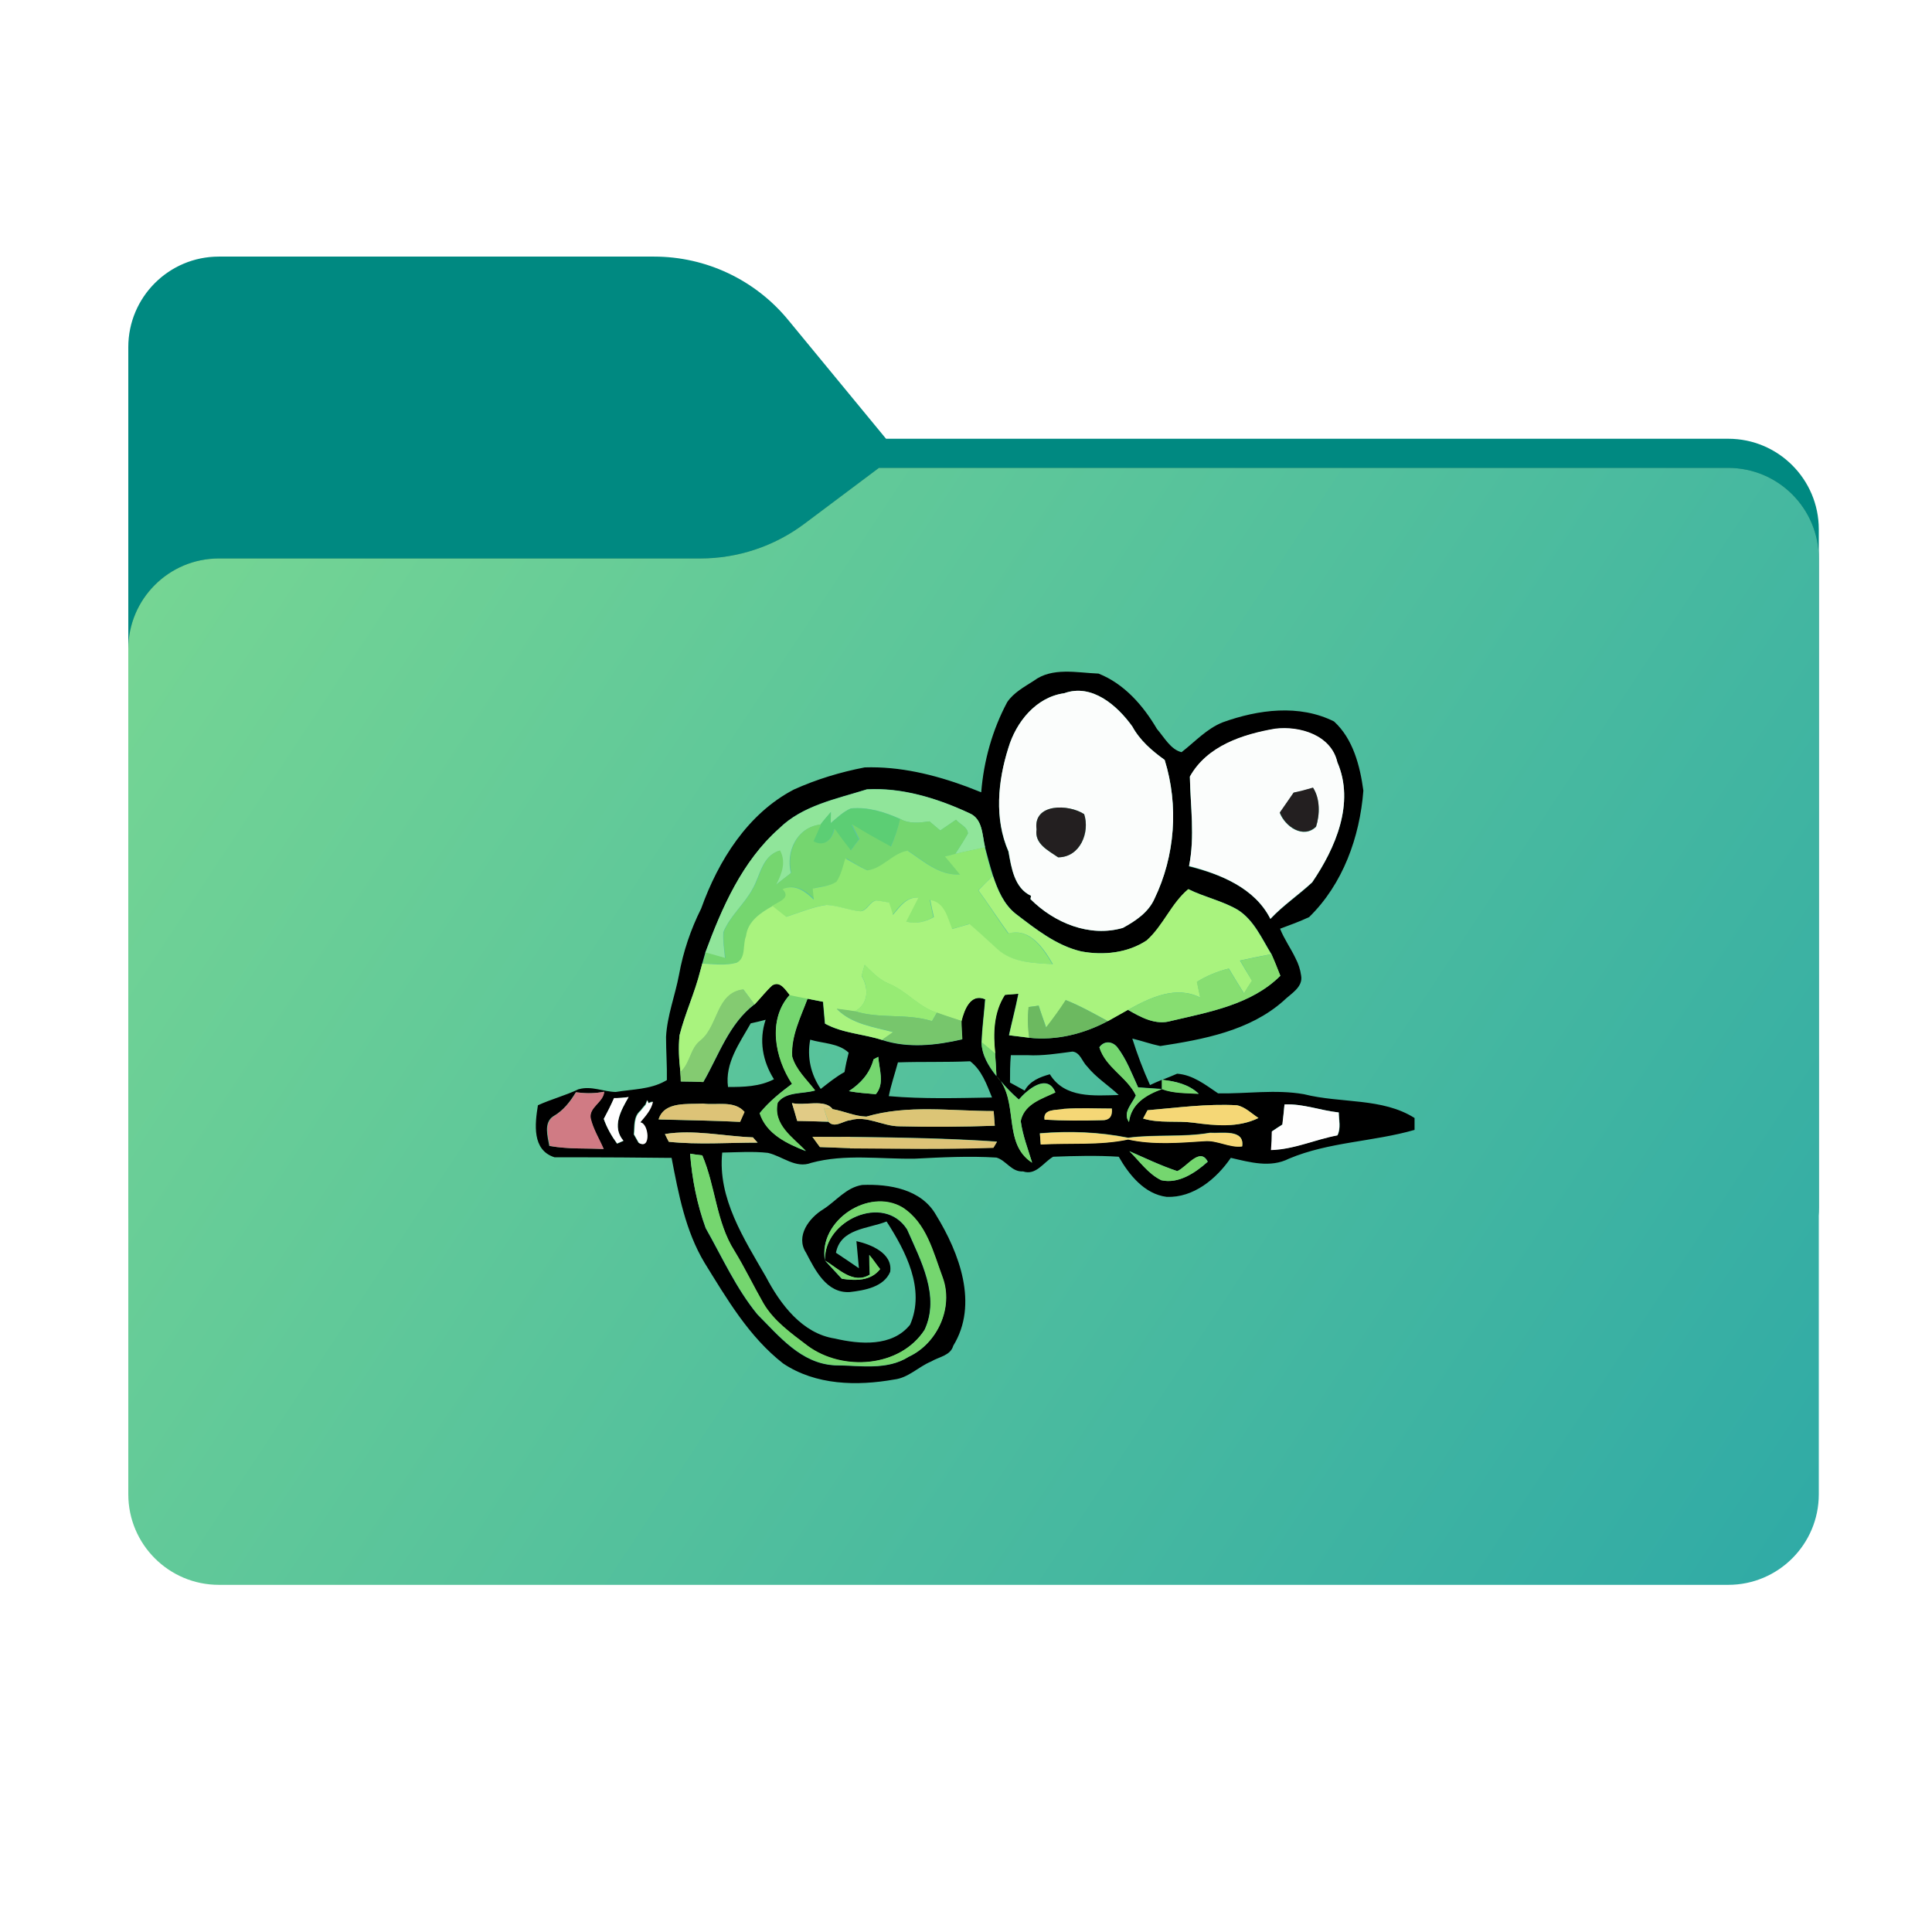 <svg width="256" height="256" viewBox="0 0 256 256" fill="none" xmlns="http://www.w3.org/2000/svg">
<path fill-rule="evenodd" clip-rule="evenodd" d="M104.425 42.378C100.056 37.073 93.544 34 86.671 34H29C22.373 34 17 39.373 17 46V58.137V68.2V160C17 166.627 22.373 172 29 172H229C235.627 172 241 166.627 241 160V70.137C241 63.51 235.627 58.137 229 58.137H117.404L104.425 42.378Z" fill="#008981"/>
<mask id="mask0_1060_27594" style="mask-type:alpha" maskUnits="userSpaceOnUse" x="17" y="34" width="224" height="138">
<path fill-rule="evenodd" clip-rule="evenodd" d="M104.425 42.378C100.056 37.073 93.544 34 86.671 34H29C22.373 34 17 39.373 17 46V58.137V68.2V160C17 166.627 22.373 172 29 172H229C235.627 172 241 166.627 241 160V70.137C241 63.51 235.627 58.137 229 58.137H117.404L104.425 42.378Z" fill="url(#paint0_linear_1060_27594)"/>
</mask>
<g mask="url(#mask0_1060_27594)">
<g style="mix-blend-mode:multiply" filter="url(#filter0_f_1060_27594)">
<path fill-rule="evenodd" clip-rule="evenodd" d="M92.789 74C97.764 74 102.605 72.387 106.586 69.402L116.459 62H229C235.627 62 241 67.373 241 74V108V160C241 166.627 235.627 172 229 172H29C22.373 172 17 166.627 17 160L17 108V86C17 79.373 22.373 74 29 74H87H92.789Z" fill="black" fill-opacity="0.3"/>
</g>
</g>
<g filter="url(#filter1_ii_1060_27594)">
<path fill-rule="evenodd" clip-rule="evenodd" d="M92.789 74C97.764 74 102.605 72.387 106.586 69.402L116.459 62H229C235.627 62 241 67.373 241 74V108V198C241 204.627 235.627 210 229 210H29C22.373 210 17 204.627 17 198L17 108V86C17 79.373 22.373 74 29 74H87H92.789Z" fill="url(#paint1_linear_1060_27594)"/>
</g>
<path d="M172.769 144.986C168.993 144.326 165.18 144.95 161.403 144.876C159.716 143.74 158.066 142.42 155.976 142.273C155.316 142.566 154.656 142.823 153.996 143.08C155.72 143.263 157.516 143.666 158.836 144.913C157.186 144.803 155.5 144.876 153.96 144.29C151.87 145.06 149.89 146.233 149.596 148.653C148.716 147.406 150 146.27 150.513 145.133C149.34 142.676 146.516 141.393 145.673 138.753C146.296 137.873 147.36 137.946 148.02 138.716C149.266 140.33 149.963 142.236 150.806 144.07C151.87 144.143 152.933 144.216 153.96 144.29V143.08C153.446 143.3 152.896 143.52 152.383 143.776C151.466 141.76 150.696 139.706 150.036 137.616C151.283 137.91 152.493 138.35 153.74 138.606C159.46 137.726 165.583 136.59 170.056 132.63C171.009 131.677 172.696 130.833 172.403 129.257C172.293 128.45 172.036 127.68 171.669 126.983C171.046 125.663 170.166 124.453 169.616 123.06C170.899 122.583 172.219 122.107 173.466 121.52C177.939 117.157 180.176 110.923 180.653 104.764C180.213 101.5 179.296 97.907 176.766 95.597C172.146 93.287 166.72 94.02 162.026 95.707C159.9 96.55 158.36 98.274 156.563 99.667C155.133 99.337 154.253 97.687 153.3 96.587C151.466 93.47 148.973 90.61 145.563 89.254C142.703 89.144 139.44 88.374 136.983 90.207C135.737 91.014 134.343 91.747 133.463 93.03C131.483 96.734 130.347 100.84 130.017 104.984C129.393 104.727 128.77 104.507 128.147 104.25C123.783 102.637 119.237 101.537 114.58 101.684C111.354 102.307 108.2 103.26 105.194 104.617C99.07 107.807 95.184 114.04 92.91 120.383C91.517 123.17 90.527 126.103 89.977 129.147C89.464 131.897 88.4 134.573 88.254 137.396C88.254 139.303 88.4 141.21 88.364 143.116C88.29 143.153 88.18 143.226 88.107 143.263C86.127 144.363 83.781 144.326 81.581 144.693C79.931 144.656 78.354 143.85 76.704 144.326H76.667C74.907 145.17 73.037 145.646 71.277 146.453C70.874 148.946 70.471 152.393 73.477 153.346H76.704C80.517 153.346 84.294 153.383 88.107 153.42H88.987C89.904 158.186 90.82 163.099 93.35 167.316C96.32 172.119 99.254 177.143 103.764 180.663C108.09 183.559 113.554 183.669 118.503 182.789C120.373 182.569 121.693 181.103 123.38 180.406C124.407 179.783 125.947 179.636 126.313 178.316C129.687 172.816 127.12 166.033 124.04 161.009C122.097 157.563 117.843 156.866 114.25 157.013C112.124 157.343 110.804 159.14 109.08 160.24C107.21 161.376 105.377 163.796 106.807 165.996C108.017 168.306 109.52 171.386 112.6 171.203C114.544 170.983 117.11 170.543 117.953 168.526C118.32 166.069 115.424 164.896 113.48 164.456C113.59 165.666 113.7 166.839 113.81 168.049C112.82 167.353 111.794 166.693 110.767 165.996C111.39 162.769 114.984 162.843 117.477 161.853C120.007 165.776 122.647 170.836 120.593 175.529C118.21 178.499 113.92 178.133 110.62 177.363C106.294 176.703 103.397 172.816 101.49 169.186C98.594 164.163 95.074 158.773 95.697 152.723C97.714 152.686 99.767 152.54 101.747 152.76C103.69 153.2 105.414 154.886 107.504 154.08C111.977 152.87 116.634 153.603 121.217 153.53C124.81 153.346 128.44 153.163 132.033 153.383C133.317 153.75 134.05 155.326 135.553 155.216C137.277 155.803 138.267 154.006 139.55 153.273C142.447 153.163 145.38 153.09 148.24 153.273C149.596 155.656 151.65 158.223 154.583 158.59C158.14 158.736 161.183 156.206 163.09 153.42C165.62 154.006 168.333 154.776 170.789 153.53C176.106 151.293 181.973 151.293 187.436 149.716V148.14C183.146 145.426 177.719 146.233 172.769 144.986V144.986ZM148.24 145.096C144.976 145.17 141.09 145.573 139.11 142.346C137.79 142.713 136.47 143.226 135.773 144.51C135.297 144.253 134.307 143.703 133.83 143.446C133.83 142.236 133.83 141.026 133.94 139.816H136.03H136.14C138.157 139.926 140.137 139.596 142.117 139.34C143.143 139.45 143.4 140.696 144.06 141.32C145.233 142.786 146.883 143.813 148.24 145.096V145.096ZM145.93 148.433C143.4 148.506 140.907 148.506 138.413 148.36C138.157 146.856 140.063 147.15 140.98 146.93C143.107 146.783 145.196 146.893 147.323 146.893C147.396 147.956 146.956 148.47 145.93 148.433ZM157.663 102.93C159.936 98.86 164.666 97.32 168.956 96.587C172.219 96.184 176.363 97.43 177.206 101.024C179.553 106.414 176.949 112.39 173.869 116.937C172.073 118.623 170.019 119.98 168.333 121.777C166.28 117.67 161.733 115.837 157.553 114.81C158.323 110.85 157.736 106.854 157.663 102.93ZM133.61 99.117C134.637 95.67 137.277 92.37 141.017 91.857C144.683 90.537 148.056 93.47 150.036 96.257C151.063 98.127 152.64 99.484 154.326 100.694C156.196 106.707 155.72 113.417 152.97 119.1C152.163 120.933 150.44 122.033 148.79 122.95C144.353 124.233 139.697 122.29 136.543 119.137L136.617 118.697C134.38 117.67 134.013 114.957 133.61 112.83C131.74 108.504 132.217 103.517 133.61 99.117V99.117ZM76.704 152.173C75.384 152.136 74.101 152.063 72.781 151.843C72.561 150.596 72.011 148.763 73.294 147.92C74.614 147.186 75.531 146.013 76.301 144.73C76.447 144.766 76.557 144.766 76.704 144.766C77.804 144.913 78.941 144.876 80.041 144.656C79.931 146.086 77.987 146.71 78.244 148.176C78.574 149.606 79.381 150.89 79.967 152.246C78.867 152.21 77.804 152.173 76.704 152.173V152.173ZM82.607 151.183C82.387 151.293 81.947 151.476 81.764 151.55C81.031 150.523 80.444 149.46 80.004 148.286C80.517 147.406 80.957 146.453 81.361 145.536C81.984 145.5 82.644 145.463 83.267 145.39C82.277 147.15 81.031 149.313 82.607 151.183V151.183ZM84.587 151.403C84.441 151.146 84.111 150.596 83.964 150.303C84.074 149.203 83.891 147.956 84.844 147.15C84.917 147.076 85.027 146.93 85.101 146.82L85.504 146.343C85.577 146.196 85.687 145.903 85.724 145.756L85.871 146.16L86.384 145.94C86.201 147.04 85.394 147.846 84.697 148.69C85.944 148.763 86.237 152.393 84.587 151.403V151.403ZM87.264 148.323C87.447 147.773 87.74 147.37 88.107 147.076C89.391 146.086 91.591 146.343 93.13 146.233C94.964 146.49 97.237 145.756 98.63 147.333L98.044 148.653C94.744 148.506 91.407 148.433 88.107 148.36C87.814 148.36 87.557 148.36 87.264 148.323ZM102.554 143.006C100.647 143.996 98.52 144.033 96.467 144.033C96.027 140.88 98.007 138.203 99.474 135.6C100.134 135.453 100.794 135.306 101.454 135.123C100.537 137.836 101.05 140.623 102.554 143.006V143.006ZM97.274 165.739C98.667 168.013 99.804 170.396 101.124 172.706C102.517 175.089 104.827 176.703 106.99 178.353C111.61 181.763 119.237 181.249 122.5 176.226C124.59 171.753 121.987 167.023 120.19 162.916C117.11 158.076 109.08 161.743 109.3 167.023C111.06 168.086 113.04 170.249 115.24 168.893C115.204 168.049 115.167 167.169 115.167 166.289C115.68 166.876 116.084 167.536 116.597 168.159C115.35 169.773 113.334 169.699 111.537 169.443C110.804 168.636 110.034 167.829 109.3 167.023C108.384 161.779 115.094 157.343 119.567 160.02C122.757 162.073 123.637 165.959 124.883 169.296C126.35 173.293 124.187 178.023 120.41 179.783C117.477 181.653 113.884 180.919 110.62 180.919C106.147 180.699 103.25 177.069 100.354 174.173C97.53 170.726 95.697 166.619 93.497 162.733C92.361 159.58 91.701 156.206 91.444 152.87C91.847 152.943 92.617 153.053 93.057 153.09C94.781 157.196 94.891 161.889 97.274 165.739V165.739ZM88.621 151.293C88.474 151.036 88.254 150.523 88.107 150.266C91.994 149.643 95.88 150.56 99.767 150.706C99.914 150.89 100.207 151.22 100.39 151.403C96.467 151.403 92.507 151.696 88.621 151.293V151.293ZM100.684 147.48C101.894 145.976 103.397 144.766 104.974 143.593C102.7 140.183 101.674 135.123 104.644 131.823C104.057 131.127 103.397 129.917 102.334 130.54C101.49 131.31 100.794 132.227 99.987 133.07C96.577 135.673 95.257 139.816 93.204 143.373C92.214 143.336 91.224 143.3 90.234 143.3C90.234 143.006 90.197 142.383 90.16 142.053C89.977 140.403 89.867 138.79 90.05 137.14C90.784 134.243 92.067 131.53 92.8 128.597C92.874 128.377 92.984 127.9 93.057 127.643C93.167 127.277 93.35 126.58 93.46 126.213C95.66 120.237 98.374 114.113 103.214 109.787C106.33 106.707 110.804 105.864 114.874 104.58C119.457 104.324 124.04 105.717 128.183 107.624L128.403 107.734C130.237 108.467 130.127 110.63 130.53 112.28C130.86 113.527 131.19 114.81 131.593 116.057C132.217 117.927 133.023 119.833 134.6 121.08C137.24 123.097 139.99 125.297 143.29 126.067C146.223 126.617 149.45 126.287 151.98 124.6C154.18 122.62 155.206 119.723 157.48 117.817C159.606 118.88 161.99 119.357 164.043 120.567C166.17 121.923 167.196 124.343 168.48 126.433L168.7 126.983C169.03 127.753 169.323 128.523 169.653 129.293C165.84 133.107 160.23 134.097 155.206 135.27C153.116 135.893 151.173 134.793 149.45 133.803C148.57 134.28 147.653 134.83 146.773 135.306C143.62 136.993 139.953 137.91 136.36 137.506C135.48 137.396 134.563 137.286 133.683 137.176C134.087 135.343 134.563 133.547 134.93 131.677C134.49 131.713 133.573 131.787 133.133 131.823C131.63 134.133 131.557 136.92 131.85 139.596C131.923 140.586 131.997 141.613 132.033 142.603C130.97 141.283 130.09 139.816 130.053 138.093C130.127 136.186 130.383 134.317 130.53 132.41C128.55 131.567 127.743 133.84 127.377 135.306C127.377 136.113 127.45 136.92 127.487 137.726C124.003 138.533 120.3 138.936 116.854 137.8C114.36 136.993 111.647 136.92 109.3 135.636C109.227 134.683 109.117 133.693 109.044 132.74C108.347 132.593 107.687 132.483 106.99 132.337C106.074 134.793 104.79 137.286 104.937 140C105.414 141.76 106.88 143.08 107.98 144.51C106.367 144.986 104.13 144.62 103.03 146.123C102.37 149.056 105.047 150.743 106.77 152.54C104.314 151.55 101.527 150.23 100.684 147.48V147.48ZM131.447 145.426C126.9 145.5 122.317 145.646 117.77 145.243C118.063 143.74 118.577 142.273 118.98 140.77C122.17 140.66 125.36 140.77 128.55 140.623C130.09 141.796 130.75 143.703 131.447 145.426V145.426ZM116.047 144.986C114.837 144.876 113.664 144.803 112.49 144.583C114.067 143.52 115.24 142.236 115.754 140.366L116.377 140.036C116.487 141.686 117.257 143.593 116.047 144.986ZM112.454 139.486C112.234 140.33 112.05 141.173 111.904 142.053C110.767 142.676 109.74 143.52 108.75 144.29C107.43 142.346 106.917 140.073 107.357 137.763C109.044 138.276 111.097 138.203 112.454 139.486V139.486ZM105.634 148.506C105.414 147.736 105.194 146.93 104.937 146.16C106.624 146.563 109.3 145.573 110.327 146.966C111.83 147.223 113.26 147.92 114.8 147.956C120.263 146.343 126.057 147.223 131.667 147.223C131.703 147.7 131.777 148.69 131.813 149.166C127.597 149.313 123.38 149.35 119.163 149.24C116.964 149.24 114.874 147.773 112.674 148.433C111.72 148.506 110.62 149.533 109.777 148.653C108.347 148.58 106.99 148.543 105.634 148.506V148.506ZM131.63 152.063C125.287 152.283 118.98 152.173 112.637 152.136C111.317 152.1 109.96 152.026 108.64 151.99C108.31 151.55 107.98 151.073 107.65 150.633C109.3 150.633 110.95 150.67 112.637 150.633C119.127 150.706 125.617 150.816 132.107 151.256C131.96 151.476 131.74 151.88 131.63 152.063ZM132.583 143.19C133.317 144.106 134.123 144.913 135.003 145.683C136.177 144.326 138.78 142.163 139.843 144.73C138.083 145.573 135.883 146.196 135.297 148.323L135.26 148.58C135.517 150.45 136.213 152.246 136.763 154.043C132.987 151.623 134.857 146.563 132.583 143.19V143.19ZM153.886 156.39C152.126 155.546 151.026 153.86 149.67 152.54C151.76 153.456 153.813 154.446 156.013 155.18C157.26 154.666 159.02 151.916 160.046 153.933C158.396 155.4 156.16 156.903 153.886 156.39ZM164.593 151.88C162.906 152.1 161.33 151.036 159.606 151.183C156.233 151.403 152.823 151.696 149.486 150.963C145.673 151.77 141.75 151.403 137.9 151.623C137.863 151.256 137.827 150.523 137.79 150.156C141.713 149.826 145.636 149.973 149.486 150.743C153.08 150.266 156.746 150.706 160.34 150.083C161.806 150.193 164.923 149.533 164.593 151.88ZM158.14 148.763C155.94 148.47 153.63 148.873 151.466 148.213C151.613 147.956 151.906 147.406 152.053 147.113C155.976 146.783 159.9 146.233 163.896 146.453C164.996 146.673 165.84 147.553 166.756 148.14C164.08 149.46 161 149.13 158.14 148.763V148.763ZM177.243 150.413C174.273 150.963 171.486 152.283 168.443 152.356C168.516 151.55 168.553 150.706 168.553 149.9C168.883 149.68 169.579 149.203 169.946 148.983C170.019 148.103 170.129 147.223 170.203 146.343C172.659 146.233 174.969 147.15 177.389 147.406C177.426 148.36 177.719 149.46 177.243 150.413V150.413Z" fill="black"/>
<path d="M103.213 109.824C106.33 106.744 110.803 105.901 114.873 104.618C119.53 104.361 124.186 105.791 128.403 107.734C130.236 108.468 130.126 110.631 130.529 112.281C129.209 112.574 127.89 112.831 126.57 113.161C127.156 112.244 127.706 111.364 128.256 110.448C128.22 109.568 127.193 109.238 126.68 108.614L124.59 110.044L123.16 108.834C121.876 109.018 120.483 109.201 119.273 108.504C117.22 107.588 115.02 106.891 112.746 107.111C111.72 107.551 110.913 108.358 110.07 109.054C110.07 108.688 110.106 107.954 110.106 107.588C109.63 108.138 109.153 108.688 108.713 109.274C105.56 109.604 104.093 112.868 104.79 115.691C104.13 116.204 103.433 116.754 102.773 117.268C103.506 115.838 104.13 114.261 103.287 112.721C100.94 113.418 100.757 115.984 99.693 117.818C98.593 119.834 96.723 121.374 95.843 123.501C95.77 124.674 95.953 125.811 96.063 126.984C95.183 126.727 94.303 126.507 93.46 126.251C95.66 120.274 98.337 114.114 103.213 109.824V109.824Z" fill="#90E59A"/>
<path d="M110.07 109.091C110.95 108.394 111.72 107.551 112.746 107.147C115.02 106.927 117.22 107.624 119.273 108.541C118.98 109.824 118.54 111.071 117.953 112.244C116.193 111.327 114.433 110.337 112.783 109.274L113.773 111.254C113.406 111.767 113.003 112.244 112.636 112.757C111.903 111.804 111.17 110.851 110.473 109.861C110.216 111.291 109.153 112.354 107.687 111.547C108.017 110.777 108.347 110.044 108.677 109.311C109.117 108.724 109.593 108.174 110.07 107.624C110.106 107.954 110.07 108.687 110.07 109.091V109.091Z" fill="#5CCE74"/>
<path d="M119.273 108.504C120.483 109.201 121.84 109.017 123.16 108.834L124.59 110.044L126.68 108.614C127.156 109.237 128.22 109.567 128.256 110.447C127.743 111.364 127.156 112.281 126.57 113.161C126.24 113.234 125.58 113.381 125.286 113.491C125.946 114.297 126.606 115.104 127.266 115.874C124.48 116.02 122.463 114.114 120.336 112.721C118.393 113.014 117 115.104 114.983 115.324C113.993 114.884 113.076 114.297 112.16 113.711C111.83 114.774 111.61 115.874 110.986 116.79C110.07 117.414 108.896 117.414 107.833 117.707C107.87 118.184 107.943 118.697 107.98 119.174C106.843 118.074 105.45 117.047 103.837 117.78C105.01 118.99 103.25 119.467 102.443 120.017C100.867 120.897 99.107 122.034 98.923 124.014C98.483 125.15 98.96 126.91 97.677 127.534C96.173 127.937 94.633 127.68 93.13 127.644C93.24 127.277 93.423 126.58 93.533 126.214C94.413 126.47 95.293 126.69 96.137 126.947C95.99 125.774 95.807 124.637 95.917 123.464C96.797 121.337 98.667 119.797 99.767 117.78C100.83 115.947 101.013 113.381 103.36 112.684C104.203 114.224 103.58 115.8 102.847 117.23C103.507 116.68 104.167 116.167 104.863 115.654C104.167 112.831 105.633 109.567 108.786 109.237C108.456 109.971 108.126 110.741 107.796 111.474C109.226 112.281 110.326 111.217 110.583 109.787C111.28 110.777 112.013 111.731 112.746 112.684C113.113 112.171 113.48 111.694 113.883 111.181L112.893 109.201C114.58 110.264 116.303 111.217 118.063 112.171C118.54 111.071 118.98 109.824 119.273 108.504V108.504ZM104.643 131.824C105.45 131.97 106.22 132.117 107.026 132.3C106.11 134.757 104.827 137.25 104.973 139.964C105.45 141.723 106.916 143.043 108.016 144.473C106.403 144.95 104.167 144.583 103.067 146.087C102.407 149.02 105.083 150.707 106.806 152.503C104.313 151.587 101.527 150.267 100.647 147.517C101.857 146.013 103.36 144.803 104.937 143.63C102.663 140.184 101.673 135.124 104.643 131.824V131.824ZM130.053 138.02C130.64 138.534 131.263 139.047 131.85 139.524C131.923 140.513 131.996 141.54 132.033 142.53C131.006 141.21 130.09 139.78 130.053 138.02V138.02ZM145.673 138.79C146.296 137.91 147.359 137.984 148.019 138.754C149.266 140.367 149.963 142.273 150.806 144.107C151.869 144.18 152.933 144.253 153.959 144.327C151.869 145.097 149.889 146.27 149.596 148.69C148.716 147.443 149.999 146.307 150.513 145.17C149.339 142.713 146.479 141.467 145.673 138.79V138.79ZM115.753 140.367L116.376 140.037C116.486 141.687 117.256 143.593 116.046 144.987C114.836 144.877 113.663 144.803 112.49 144.583C114.066 143.557 115.24 142.273 115.753 140.367ZM132.033 142.567C132.913 143.74 133.903 144.767 135.003 145.72C136.176 144.363 138.779 142.2 139.843 144.767C138.083 145.61 135.883 146.233 135.296 148.36C135.296 148.433 135.259 148.543 135.259 148.617C135.516 150.487 136.213 152.283 136.763 154.08C132.729 151.477 135.149 145.867 132.033 142.567V142.567ZM153.959 143.08C155.683 143.263 157.516 143.667 158.836 144.95C157.186 144.84 155.499 144.913 153.959 144.327V143.08ZM149.633 152.54C151.723 153.457 153.776 154.447 155.976 155.18C157.223 154.667 158.982 151.917 160.009 153.933C158.396 155.4 156.159 156.903 153.886 156.39C152.126 155.547 150.989 153.86 149.633 152.54ZM91.443 152.87C91.847 152.943 92.617 153.053 93.057 153.09C94.817 157.16 94.89 161.89 97.31 165.703C98.703 167.976 99.84 170.36 101.16 172.67C102.553 175.053 104.863 176.666 107.026 178.316C111.646 181.726 119.273 181.213 122.536 176.19C124.626 171.716 122.023 166.986 120.226 162.88C117.146 158.04 109.116 161.707 109.336 166.986C108.42 161.743 115.13 157.307 119.603 159.983C122.793 162.037 123.673 165.923 124.92 169.26C126.386 173.256 124.223 177.986 120.446 179.746C117.513 181.616 113.92 180.883 110.656 180.883C106.183 180.663 103.287 177.033 100.39 174.136C97.567 170.69 95.733 166.583 93.533 162.697C92.36 159.58 91.7 156.243 91.443 152.87V152.87ZM115.203 166.29C115.716 166.876 116.12 167.536 116.633 168.16C115.386 169.773 113.37 169.7 111.573 169.443C110.84 168.636 110.07 167.83 109.336 167.023C111.096 168.086 113.076 170.25 115.276 168.893C115.203 168.013 115.203 167.17 115.203 166.29Z" fill="#75D66F"/>
<path d="M114.91 115.324C116.927 115.104 118.32 113.014 120.263 112.72C122.427 114.15 124.443 116.02 127.193 115.874C126.533 115.067 125.873 114.26 125.213 113.49C125.543 113.417 126.203 113.234 126.497 113.16C127.817 112.83 129.137 112.574 130.457 112.28C130.787 113.527 131.117 114.81 131.52 116.057C130.897 116.68 130.273 117.34 129.613 117.964C130.97 119.834 132.216 121.813 133.573 123.683C136.396 122.913 138.193 125.627 139.44 127.753C136.91 127.607 134.05 127.57 132.07 125.737C130.86 124.637 129.687 123.5 128.403 122.437L126.093 123.097C125.47 121.593 125.103 119.614 123.197 119.247C123.343 120.017 123.527 120.75 123.673 121.52C122.537 122.18 121.29 122.473 120.007 122.107C120.52 121.043 121.07 120.017 121.62 118.954C120.043 118.807 119.127 120.164 118.247 121.227C118.063 120.677 117.88 120.127 117.733 119.577C117.147 119.504 116.597 119.357 116.01 119.32C115.167 119.504 114.837 120.713 113.92 120.75C112.417 120.603 110.987 119.98 109.447 119.907C107.613 120.164 105.89 120.97 104.094 121.483C103.507 121.007 102.884 120.53 102.297 120.054C103.104 119.467 104.9 119.027 103.69 117.817C105.34 117.084 106.697 118.11 107.833 119.21C107.797 118.734 107.723 118.22 107.687 117.744C108.75 117.487 109.887 117.45 110.84 116.827C111.463 115.91 111.683 114.774 112.013 113.747C113.003 114.297 113.92 114.884 114.91 115.324V115.324Z" fill="#8FE772"/>
<path d="M129.65 117.963C130.273 117.34 130.896 116.68 131.556 116.057C132.18 117.927 132.986 119.833 134.563 121.08C137.203 123.097 139.953 125.297 143.253 126.067C146.186 126.617 149.413 126.287 151.943 124.6C154.143 122.62 155.169 119.723 157.443 117.817C159.569 118.88 161.953 119.357 164.006 120.567C166.133 121.923 167.159 124.343 168.443 126.433C167.049 126.69 165.693 126.983 164.299 127.276C164.813 128.156 165.363 129.073 165.913 129.953C165.546 130.503 165.179 131.053 164.849 131.64C164.153 130.54 163.493 129.44 162.833 128.34C161.329 128.706 159.899 129.293 158.616 130.1L159.056 132.19C155.829 130.54 152.383 132.19 149.486 133.803C148.606 134.28 147.69 134.83 146.81 135.306C144.976 134.316 143.18 133.29 141.236 132.52C140.466 133.766 139.55 134.976 138.633 136.15C138.303 135.196 137.936 134.243 137.643 133.253C137.313 133.29 136.653 133.4 136.323 133.436C136.176 134.793 136.213 136.15 136.396 137.506C135.516 137.396 134.6 137.286 133.72 137.176C134.123 135.343 134.6 133.546 134.966 131.676C134.526 131.713 133.61 131.786 133.17 131.823C131.666 134.133 131.593 136.92 131.886 139.596C131.263 139.083 130.676 138.57 130.09 138.093C130.163 136.186 130.42 134.316 130.566 132.41C128.586 131.566 127.78 133.84 127.413 135.306C126.313 134.94 125.213 134.61 124.15 134.206C121.693 133.436 120.08 131.273 117.697 130.32C116.45 129.806 115.533 128.78 114.58 127.863C114.47 128.23 114.25 128.963 114.177 129.33C115.13 130.943 115.13 133.033 113.26 134.023C112.673 133.95 111.5 133.803 110.877 133.693C112.857 135.71 115.753 136.076 118.357 136.773L116.89 137.8C114.397 136.993 111.683 136.92 109.337 135.636C109.263 134.683 109.153 133.693 109.08 132.74C108.383 132.593 107.723 132.483 107.027 132.336C106.22 132.19 105.45 132.043 104.643 131.86C104.057 131.163 103.397 129.953 102.333 130.576C101.49 131.346 100.793 132.263 99.987 133.106C99.51 132.446 98.997 131.786 98.52 131.126C94.927 131.566 95.22 135.893 92.91 137.836C91.444 138.9 91.517 140.916 90.16 142.09C89.977 140.44 89.867 138.826 90.05 137.176C90.784 134.28 92.067 131.566 92.8 128.633C92.874 128.413 92.984 127.936 93.057 127.68C94.56 127.753 96.137 127.973 97.603 127.57C98.887 126.947 98.374 125.187 98.85 124.05C99.07 122.07 100.793 120.933 102.37 120.053C102.957 120.53 103.58 121.007 104.167 121.483C105.963 120.933 107.687 120.163 109.52 119.907C111.06 119.98 112.49 120.603 113.993 120.75C114.91 120.713 115.203 119.503 116.083 119.32C116.67 119.357 117.22 119.503 117.807 119.577C117.99 120.127 118.173 120.677 118.32 121.227C119.237 120.163 120.117 118.807 121.693 118.953C121.143 120.017 120.63 121.043 120.08 122.107C121.363 122.473 122.61 122.143 123.747 121.52C123.563 120.75 123.417 120.017 123.27 119.247C125.176 119.577 125.543 121.557 126.166 123.097L128.476 122.437C129.723 123.5 130.933 124.637 132.143 125.737C134.123 127.57 136.983 127.606 139.513 127.753C138.303 125.663 136.47 122.913 133.646 123.683C132.29 121.813 131.006 119.833 129.65 117.963V117.963Z" fill="#A9F37E"/>
<path d="M164.336 127.277C165.73 126.984 167.086 126.727 168.479 126.434C168.919 127.387 169.286 128.34 169.653 129.294C165.839 133.107 160.23 134.097 155.206 135.27C153.116 135.893 151.173 134.793 149.45 133.804C152.346 132.227 155.793 130.54 159.02 132.19L158.58 130.1C159.9 129.294 161.33 128.707 162.796 128.34C163.456 129.44 164.153 130.54 164.813 131.64C165.143 131.09 165.509 130.504 165.876 129.954C165.399 129.074 164.85 128.157 164.336 127.277V127.277Z" fill="#87DE71"/>
<path d="M136.616 118.697L136.543 119.137C139.696 122.29 144.39 124.234 148.79 122.95C150.476 122.034 152.163 120.897 152.97 119.1C155.72 113.417 156.196 106.707 154.326 100.694C152.64 99.484 151.026 98.091 150.036 96.257C148.02 93.471 144.683 90.537 141.016 91.857C137.276 92.371 134.637 95.671 133.61 99.117C132.217 103.517 131.74 108.504 133.647 112.83C134.013 114.994 134.417 117.67 136.616 118.697V118.697ZM143.656 107.88C144.463 110.264 143.143 113.564 140.21 113.6C138.89 112.684 137.056 111.84 137.35 109.934C136.836 106.414 141.603 106.524 143.656 107.88V107.88Z" fill="#FBFDFC"/>
<path d="M168.333 121.74C170.019 119.943 172.073 118.55 173.869 116.9C176.949 112.39 179.552 106.413 177.206 100.987C176.399 97.394 172.219 96.147 168.956 96.55C164.666 97.284 159.936 98.824 157.663 102.894C157.736 106.853 158.359 110.813 157.553 114.737C161.733 115.837 166.279 117.67 168.333 121.74ZM171.413 105.057C172.256 104.873 173.136 104.653 173.979 104.397C174.933 105.863 174.896 107.953 174.383 109.567C172.696 111.217 170.276 109.53 169.579 107.733C170.203 106.817 170.826 105.937 171.413 105.057V105.057Z" fill="#FBFDFC"/>
<path d="M81.361 145.5C80.957 146.417 80.481 147.37 80.004 148.25C80.407 149.423 81.031 150.523 81.764 151.513C81.984 151.403 82.424 151.22 82.607 151.147C81.031 149.313 82.277 147.113 83.304 145.354C82.644 145.464 81.984 145.5 81.361 145.5V145.5Z" fill="white"/>
<path d="M85.944 146.196L85.797 145.793C85.724 145.94 85.614 146.233 85.577 146.38L85.174 146.856C85.1 146.93 84.954 147.113 84.917 147.186C83.964 147.993 84.147 149.24 84.037 150.34C84.184 150.596 84.514 151.146 84.66 151.44C86.31 152.43 85.98 148.8 84.844 148.726C85.54 147.883 86.31 147.076 86.53 145.976L85.944 146.196Z" fill="white"/>
<path d="M140.21 113.6C143.143 113.6 144.427 110.264 143.657 107.88C141.603 106.524 136.873 106.414 137.35 109.897C137.057 111.804 138.89 112.684 140.21 113.6V113.6Z" fill="#231F20"/>
<path d="M174.382 109.53C174.896 107.917 174.932 105.827 173.979 104.36C173.136 104.617 172.292 104.837 171.412 105.02C170.789 105.9 170.202 106.78 169.579 107.66C170.276 109.494 172.659 111.18 174.382 109.53Z" fill="#231F20"/>
<path d="M114.58 127.827C115.533 128.744 116.45 129.77 117.696 130.284C120.043 131.2 121.693 133.4 124.15 134.17C123.93 134.537 123.71 134.94 123.49 135.307C120.153 134.244 116.596 135.05 113.26 133.987C115.13 132.997 115.13 130.907 114.176 129.294C114.25 128.927 114.47 128.194 114.58 127.827V127.827Z" fill="#97EB74"/>
<path d="M92.874 137.8C95.183 135.856 94.89 131.53 98.483 131.09C98.997 131.75 99.473 132.41 99.95 133.07C96.54 135.673 95.22 139.816 93.167 143.373C92.177 143.336 91.187 143.3 90.197 143.3C90.197 143.006 90.16 142.383 90.124 142.053C91.48 140.88 91.407 138.863 92.874 137.8Z" fill="#84CB71"/>
<path d="M141.2 132.521C143.143 133.29 144.94 134.317 146.773 135.307C143.62 136.994 139.953 137.91 136.36 137.507C136.176 136.15 136.14 134.794 136.286 133.437C136.616 133.4 137.276 133.327 137.606 133.254C137.936 134.207 138.266 135.16 138.596 136.15C139.513 134.977 140.393 133.767 141.2 132.521V132.521Z" fill="#6CB960"/>
<path d="M110.876 133.657C111.463 133.731 112.636 133.877 113.26 133.987C116.596 135.051 120.153 134.244 123.49 135.307C123.71 134.941 123.93 134.537 124.15 134.171C125.25 134.574 126.313 134.904 127.413 135.271C127.413 136.077 127.486 136.884 127.523 137.691C124.04 138.497 120.336 138.9 116.89 137.764L118.356 136.737C115.753 136.041 112.856 135.674 110.876 133.657V133.657Z" fill="#77C66C"/>
<path d="M76.337 144.73C77.584 144.913 78.831 144.913 80.077 144.656C79.967 146.086 78.024 146.71 78.281 148.176C78.611 149.606 79.417 150.89 80.004 152.246C77.621 152.136 75.201 152.283 72.854 151.843C72.634 150.596 72.084 148.763 73.367 147.92C74.651 147.15 75.567 146.013 76.337 144.73V144.73Z" fill="#D07B84"/>
<path d="M170.203 146.343C172.66 146.233 174.969 147.15 177.389 147.406C177.389 148.396 177.683 149.496 177.206 150.45C174.236 151 171.45 152.32 168.406 152.393C168.48 151.586 168.516 150.743 168.516 149.936C168.846 149.716 169.543 149.24 169.91 149.02C170.02 148.103 170.13 147.223 170.203 146.343V146.343Z" fill="#FEFEFE"/>
<path d="M104.937 146.16C106.623 146.563 109.3 145.574 110.327 146.967L109.153 146.82C109.337 147.407 109.52 148.03 109.74 148.617C108.383 148.617 106.99 148.543 105.633 148.543C105.413 147.737 105.157 146.93 104.937 146.16ZM88.107 150.267C91.994 149.643 95.88 150.56 99.767 150.707C99.913 150.89 100.207 151.22 100.39 151.403C96.467 151.403 92.507 151.697 88.62 151.293C88.474 151.037 88.217 150.523 88.107 150.267V150.267Z" fill="#E1CB86"/>
<path d="M87.264 148.323C87.997 145.903 91.15 146.343 93.167 146.233C95 146.49 97.273 145.757 98.667 147.333L98.08 148.653C94.45 148.47 90.857 148.433 87.264 148.323V148.323ZM112.637 150.67C119.127 150.743 125.617 150.853 132.106 151.293C131.996 151.513 131.74 151.917 131.63 152.1C125.287 152.32 118.98 152.21 112.637 152.173V150.67Z" fill="#DDC377"/>
<path d="M109.153 146.82L110.327 146.967C111.83 147.224 113.26 147.92 114.8 147.957C120.263 146.344 126.056 147.224 131.666 147.224C131.703 147.7 131.776 148.69 131.813 149.167C127.596 149.314 123.38 149.35 119.163 149.24C116.963 149.24 114.873 147.774 112.673 148.434C111.72 148.507 110.62 149.534 109.777 148.654C109.52 147.994 109.337 147.407 109.153 146.82ZM107.65 150.634C109.3 150.634 110.95 150.67 112.637 150.634V152.137C111.317 152.1 109.96 152.027 108.64 151.99C108.31 151.55 107.98 151.11 107.65 150.634V150.634Z" fill="#DCC576"/>
<path d="M138.413 148.36C138.156 146.856 140.063 147.15 140.98 146.93C143.106 146.783 145.196 146.893 147.323 146.893C147.433 147.956 146.993 148.47 145.966 148.433C143.436 148.506 140.906 148.506 138.413 148.36V148.36ZM152.053 147.113C155.976 146.783 159.899 146.233 163.896 146.453C164.996 146.673 165.839 147.553 166.756 148.14C164.079 149.459 161.036 149.166 158.139 148.763C155.939 148.47 153.629 148.873 151.466 148.213C151.613 147.92 151.906 147.37 152.053 147.113V147.113ZM137.79 150.193C141.713 149.863 145.636 150.009 149.486 150.779C153.079 150.303 156.746 150.743 160.339 150.119C161.843 150.229 164.959 149.569 164.593 151.916C162.906 152.136 161.329 151.073 159.606 151.219C156.233 151.439 152.823 151.733 149.486 150.999C145.673 151.806 141.75 151.439 137.9 151.659C137.863 151.293 137.826 150.559 137.79 150.193V150.193Z" fill="#F5D776"/>
<defs>
<filter id="filter0_f_1060_27594" x="-20" y="25" width="298" height="184" filterUnits="userSpaceOnUse" color-interpolation-filters="sRGB">
<feFlood flood-opacity="0" result="BackgroundImageFix"/>
<feBlend mode="normal" in="SourceGraphic" in2="BackgroundImageFix" result="shape"/>
<feGaussianBlur stdDeviation="18.5" result="effect1_foregroundBlur_1060_27594"/>
</filter>
<filter id="filter1_ii_1060_27594" x="17" y="62" width="224" height="148" filterUnits="userSpaceOnUse" color-interpolation-filters="sRGB">
<feFlood flood-opacity="0" result="BackgroundImageFix"/>
<feBlend mode="normal" in="SourceGraphic" in2="BackgroundImageFix" result="shape"/>
<feColorMatrix in="SourceAlpha" type="matrix" values="0 0 0 0 0 0 0 0 0 0 0 0 0 0 0 0 0 0 127 0" result="hardAlpha"/>
<feOffset dy="4"/>
<feComposite in2="hardAlpha" operator="arithmetic" k2="-1" k3="1"/>
<feColorMatrix type="matrix" values="0 0 0 0 1 0 0 0 0 1 0 0 0 0 1 0 0 0 0.25 0"/>
<feBlend mode="normal" in2="shape" result="effect1_innerShadow_1060_27594"/>
<feColorMatrix in="SourceAlpha" type="matrix" values="0 0 0 0 0 0 0 0 0 0 0 0 0 0 0 0 0 0 127 0" result="hardAlpha"/>
<feOffset dy="-4"/>
<feComposite in2="hardAlpha" operator="arithmetic" k2="-1" k3="1"/>
<feColorMatrix type="matrix" values="0 0 0 0 0 0 0 0 0 0 0 0 0 0 0 0 0 0 0.9 0"/>
<feBlend mode="soft-light" in2="effect1_innerShadow_1060_27594" result="effect2_innerShadow_1060_27594"/>
</filter>
<linearGradient id="paint0_linear_1060_27594" x1="17" y1="34" x2="197.768" y2="215.142" gradientUnits="userSpaceOnUse">
<stop stop-color="#05815D"/>
<stop offset="1" stop-color="#0C575F"/>
</linearGradient>
<linearGradient id="paint1_linear_1060_27594" x1="17" y1="62" x2="241" y2="210" gradientUnits="userSpaceOnUse">
<stop stop-color="#78D793"/>
<stop offset="1" stop-color="#2FAAA6"/>
</linearGradient>
</defs>
</svg>
